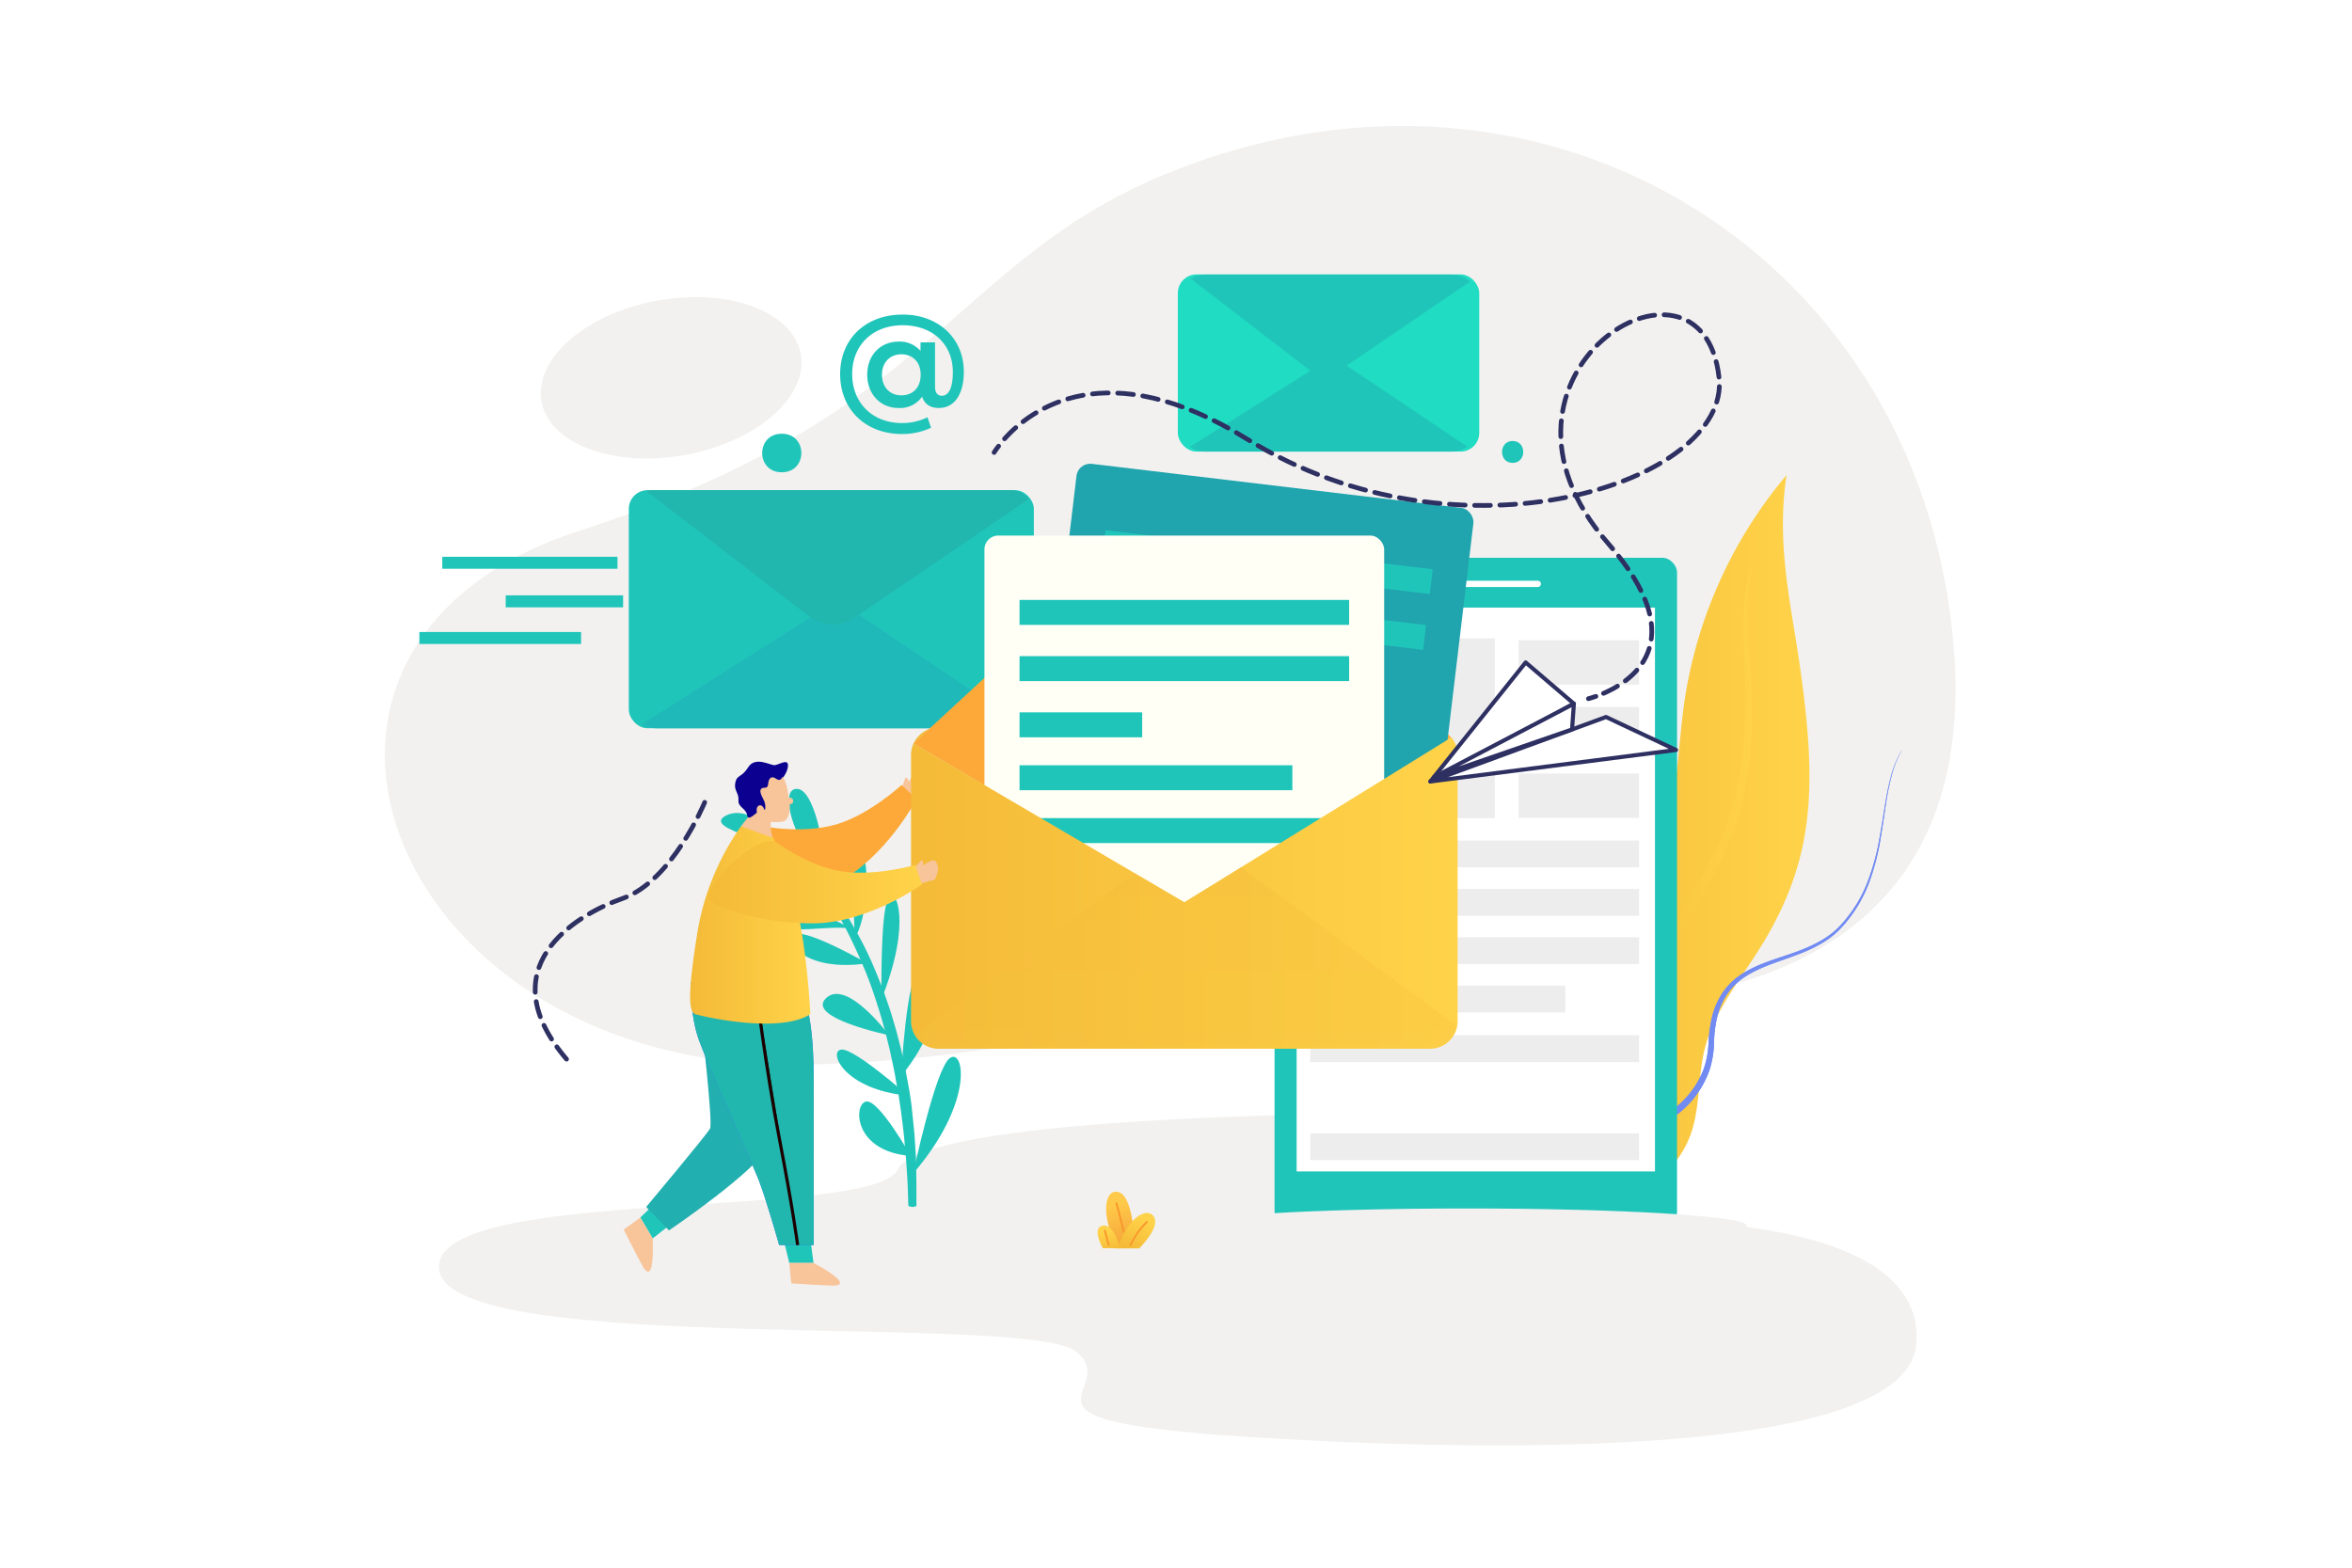 <svg xmlns="http://www.w3.org/2000/svg" xmlns:xlink="http://www.w3.org/1999/xlink" viewBox="0 0 750 500"><defs><style>.cls-1{isolation:isolate;}.cls-2,.cls-27,.cls-28{fill:#fff;}.cls-3,.cls-4{fill:#f2f1ef;}.cls-10,.cls-26,.cls-4,.cls-9{mix-blend-mode:multiply;}.cls-5{fill:url(#Degradado_sin_nombre_4);}.cls-6{fill:#20c5ba;}.cls-7{fill:#1e44c1;}.cls-8{fill:url(#linear-gradient);}.cls-9{fill:url(#linear-gradient-2);}.cls-10{fill:#728bf2;}.cls-11{fill:#ededed;}.cls-12{fill:#20b9b9;}.cls-13{fill:#21b7af;}.cls-14{fill:#f8c49a;}.cls-15{fill:#fda939;}.cls-16{fill:#20a4ad;}.cls-17{fill:#fffff5;}.cls-18{fill:url(#linear-gradient-3);}.cls-19{fill:#22afaf;}.cls-20{fill:#3e6afa;}.cls-21{fill:#004725;stroke:#1c0000;}.cls-21,.cls-33{stroke-miterlimit:10;}.cls-22{fill:#0b008f;}.cls-23{fill:url(#linear-gradient-4);}.cls-24{fill:url(#linear-gradient-5);}.cls-25{fill:#20dcc3;}.cls-26{opacity:0.3;fill:url(#linear-gradient-6);}.cls-27,.cls-28,.cls-29,.cls-30,.cls-31{stroke:#2e3062;stroke-linejoin:round;}.cls-27{stroke-linecap:square;}.cls-27,.cls-28{stroke-width:1.3px;}.cls-28,.cls-29,.cls-30,.cls-31,.cls-33{stroke-linecap:round;}.cls-29,.cls-30,.cls-31,.cls-33{fill:none;}.cls-29,.cls-30,.cls-31{stroke-width:1.5px;}.cls-30{stroke-dasharray:5.03 3.02;}.cls-31{stroke-dasharray:5 3;}.cls-32{fill:url(#linear-gradient-7);}.cls-33{stroke:#f9962b;stroke-width:0.57px;}.cls-34{fill:url(#linear-gradient-8);}.cls-35{fill:url(#linear-gradient-9);}</style><linearGradient id="Degradado_sin_nombre_4" x1="368.43" y1="229.57" x2="542.77" y2="229.57" gradientUnits="userSpaceOnUse"><stop offset="0.03" stop-color="#eebe2d"/><stop offset="1" stop-color="#e48a20"/></linearGradient><linearGradient id="linear-gradient" x1="481.43" y1="268.08" x2="576.99" y2="268.08" gradientUnits="userSpaceOnUse"><stop offset="0" stop-color="#f4ba38"/><stop offset="1" stop-color="#ffd349"/></linearGradient><linearGradient id="linear-gradient-2" x1="501.41" y1="279.81" x2="559.96" y2="279.81" xlink:href="#linear-gradient"/><linearGradient id="linear-gradient-3" x1="290.48" y1="283.5" x2="464.83" y2="283.5" xlink:href="#linear-gradient"/><linearGradient id="linear-gradient-4" x1="220.09" y1="295" x2="258.42" y2="295" xlink:href="#linear-gradient"/><linearGradient id="linear-gradient-5" x1="226.14" y1="281.37" x2="294" y2="281.37" xlink:href="#linear-gradient"/><linearGradient id="linear-gradient-6" x1="378.17" y1="269.5" x2="378.17" y2="446.21" xlink:href="#linear-gradient"/><linearGradient id="linear-gradient-7" x1="463.88" y1="397.94" x2="467.7" y2="384.34" gradientTransform="matrix(-1, 0, 0, 1, 823.5, 0)" gradientUnits="userSpaceOnUse"><stop offset="0" stop-color="#f4a238"/><stop offset="1" stop-color="#ffc949"/></linearGradient><linearGradient id="linear-gradient-8" x1="463.21" y1="398.4" x2="458.49" y2="388.62" gradientTransform="matrix(-1, 0, 0, 1, 823.5, 0)" xlink:href="#linear-gradient"/><linearGradient id="linear-gradient-9" x1="469.09" y1="399.04" x2="470.78" y2="392.75" gradientTransform="matrix(-1, 0, 0, 1, 823.5, 0)" xlink:href="#linear-gradient"/></defs><title>B</title><g class="cls-1"><g id="BACKGROUND"><rect id="_Rectangle_" data-name="&lt;Rectangle&gt;" class="cls-2" width="750" height="500"/></g><g id="OBJECTS"><g id="_Group_" data-name="&lt;Group&gt;"><path id="_Path_" data-name="&lt;Path&gt;" class="cls-3" d="M428.51,355.27s-134.22.93-142.15,17.66-151,4.81-146.26,32.38,187.77,13.19,203.07,25.78S314.61,452.84,396,458.16,608.76,465,611.12,428.32s-65.61-39.11-89.72-39.11C469.85,389.21,500,359.67,428.51,355.27Z"/><ellipse id="_Path_2" data-name="&lt;Path&gt;" class="cls-4" cx="298.24" cy="382.92" rx="34.66" ry="4.39"/><path id="_Path_3" data-name="&lt;Path&gt;" class="cls-3" d="M490.53,319.31s141.08,16.47,132.67-110S493.89,6.43,373.27,54.86c-69.55,27.92-74.2,77.59-188.33,114.37s-60.2,173.59,72.48,170.32S461.49,278.46,490.53,319.31Z"/><path id="_Path_4" data-name="&lt;Path&gt;" class="cls-5" d="M539,228.74l1.8,1.65A8.84,8.84,0,0,0,539,228.74Z"/><g id="_Group_2" data-name="&lt;Group&gt;"><path id="_Path_5" data-name="&lt;Path&gt;" class="cls-6" d="M246.26,265s.41.32,1.13,1,1.75,1.62,3,2.89,2.75,2.89,4.37,4.79,3.34,4.14,5.18,6.61,3.66,5.25,5.48,8.26,3.61,6.25,5.32,9.68,3.31,7,4.88,10.75,2.92,7.56,4.13,11.46c.63,1.94,1.25,3.89,1.77,5.85l.82,2.93.72,2.94.71,2.92.62,2.91c.42,1.93.84,3.83,1.15,5.72s.72,3.73,1,5.56.52,3.61.8,5.35c.41,3.49.89,6.78,1.11,9.85l.41,4.39.27,4c.17,2.49.32,4.67.35,6.46l.14,4.17a10.64,10.64,0,0,0,.06,1.1,1.68,1.68,0,0,0,.72.28l.55.1.55-.09a1.61,1.61,0,0,0,.72-.28,10.78,10.78,0,0,0,0-1.11c0-1,0-2.4,0-4.21s0-4-.07-6.55l-.1-4-.28-4.46c-.16-3.11-.58-6.47-.92-10s-1-7.28-1.75-11.11c-.32-1.93-.75-3.86-1.18-5.83l-.67-3-.77-3-.79-3-.89-3c-.57-2-1.23-4-1.91-5.94-1.34-3.95-2.9-7.81-4.51-11.58s-3.45-7.38-5.35-10.79-3.89-6.62-5.88-9.59-4.05-5.65-6-8.08a88.82,88.82,0,0,0-10.43-10.82A42.39,42.39,0,0,0,246.26,265Z"/><path id="_Path_6" data-name="&lt;Path&gt;" class="cls-6" d="M261.5,282.17s1.29-3.16-4.15-11-8.4-20.38-2.79-19.52S264.63,275.25,261.5,282.17Z"/><path id="_Path_7" data-name="&lt;Path&gt;" class="cls-6" d="M272.43,299.26a87.91,87.91,0,0,0-1.35-17.19c-1.8-10.44-3.38-15.45,1.9-12.83S276.7,293.5,272.43,299.26Z"/><path id="_Path_8" data-name="&lt;Path&gt;" class="cls-6" d="M254.44,273S241,255.62,231.74,260,251.07,269.1,254.44,273Z"/><path id="_Path_9" data-name="&lt;Path&gt;" class="cls-7" d="M265.56,285.92S243.09,267.28,236.71,275,263.53,282.48,265.56,285.92Z"/><path id="_Path_10" data-name="&lt;Path&gt;" class="cls-6" d="M273.53,297.36s-23.17-13.85-26.26-5.59C243.84,301,270.1,292.86,273.53,297.36Z"/><path id="_Path_11" data-name="&lt;Path&gt;" class="cls-6" d="M281.08,318.7s-.44-27.65,2.14-32S290.82,294.36,281.08,318.7Z"/><path id="_Path_12" data-name="&lt;Path&gt;" class="cls-6" d="M276.58,307.24s-19-10.87-23-9.29S256,310.23,276.58,307.24Z"/><path id="_Path_13" data-name="&lt;Path&gt;" class="cls-6" d="M289.52,349.45s-17.2-15.29-21.31-14.69S269,347.46,289.52,349.45Z"/><path id="_Path_14" data-name="&lt;Path&gt;" class="cls-6" d="M290.41,368.67s-10.3-18.34-14.31-17.34S272.2,367.3,290.41,368.67Z"/><path id="_Path_15" data-name="&lt;Path&gt;" class="cls-6" d="M291.2,374.25s7-33.22,11.63-36.74S310.83,351.45,291.2,374.25Z"/><path id="_Path_16" data-name="&lt;Path&gt;" class="cls-6" d="M287.38,343.23s1.47-31.62,6.08-35.18S305.41,320.71,287.38,343.23Z"/><path id="_Path_17" data-name="&lt;Path&gt;" class="cls-6" d="M283.48,330.16s-13.71-18.54-20.27-11.61C257.35,324.74,283.48,330.16,283.48,330.16Z"/></g><g id="_Group_3" data-name="&lt;Group&gt;"><g id="_Group_4" data-name="&lt;Group&gt;"><path id="_Path_18" data-name="&lt;Path&gt;" class="cls-8" d="M573.82,211.58c-2.73-19-7.48-38.09-4.12-60.07A145,145,0,0,0,537,224.68c-2.35,16.9-1.89,34.91-10.29,49.76-5.94,10.5-15.68,18.22-23.52,27.39a93,93,0,0,0-21.43,68.11,14.54,14.54,0,0,0,13.85,13.13h0c17.39,5.8,38.5-5,43.93-22.54,2.6-8.39,1.93-17.48,4.05-26,3.25-13,12.62-23.49,19.4-35.08C579,272.21,579.23,249.15,573.82,211.58Z"/></g><path id="_Path_19" data-name="&lt;Path&gt;" class="cls-9" d="M560,175.06l-.6,2.43c-.34,1.59-.9,3.91-1.35,6.91a78.38,78.38,0,0,0-.86,10.86,141,141,0,0,0,.69,14.14c.46,5.19.87,10.86.86,16.88a148.84,148.84,0,0,1-1.21,18.89,92.68,92.68,0,0,1-4.76,19.78,117.65,117.65,0,0,1-9.07,18.92C536.53,296,528.09,307,521.55,318.17a133.05,133.05,0,0,0-8.38,16.55,119.9,119.9,0,0,0-5.26,15.72c-.59,2.5-1.19,4.89-1.58,7.21s-.77,4.5-1.05,6.58-.43,4-.63,5.83-.24,3.47-.32,5c-.19,3-.15,5.38-.17,7l0,2.48-2.7.06V382c0-1.64-.07-4.05.09-7.12.07-1.53.09-3.23.27-5.08s.26-3.85.57-6,.54-4.39,1-6.75,1-4.84,1.54-7.42a113.76,113.76,0,0,1,5.35-16.19,136.23,136.23,0,0,1,8.56-16.95c3.34-5.66,7.08-11.32,11-17s7.78-11.35,11.32-17.26a114.74,114.74,0,0,0,9-18.37,91.54,91.54,0,0,0,4.78-19.16,146.29,146.29,0,0,0,1.59-18.55c.13-5.93-.17-11.54-.38-16.75a142.41,142.41,0,0,1-.13-14.29,71.52,71.52,0,0,1,1.46-10.93c.63-3,1.32-5.29,1.79-6.85Z"/></g><g id="_Group_5" data-name="&lt;Group&gt;"><path id="_Path_20" data-name="&lt;Path&gt;" class="cls-10" d="M606.59,239.1l-.27.47c-.17.32-.46.76-.75,1.4a32,32,0,0,0-2.14,5.6,77.14,77.14,0,0,0-1.93,9.13c-.58,3.56-1.1,7.6-1.87,12A75,75,0,0,1,596,281.56a43.85,43.85,0,0,1-8.29,13.71,27,27,0,0,1-6.57,5.45,49,49,0,0,1-7.9,3.72c-5.45,2.11-11.24,3.65-16.19,6.71a20.68,20.68,0,0,0-6.24,5.81,22.57,22.57,0,0,0-3.32,7.79,41.72,41.72,0,0,0-.95,8.44,29.82,29.82,0,0,1-1.57,8.54A30.66,30.66,0,0,1,535.39,355a131.88,131.88,0,0,1-11.75,8.41,47.5,47.5,0,0,0-9.11,7.48,17.76,17.76,0,0,0-4.11,7.61,18.86,18.86,0,0,0-.47,5.58c0,.65.09,1.16.13,1.5l.06.51-2.68.35-.06-.57c0-.37-.09-.93-.12-1.66a21.46,21.46,0,0,1,.63-6.35,20.31,20.31,0,0,1,4.79-8.61,49.69,49.69,0,0,1,9.67-7.74,130.44,130.44,0,0,0,11.68-8.1,28.71,28.71,0,0,0,9.15-12.27,28,28,0,0,0,1.59-8,43.17,43.17,0,0,1,1.13-8.72,24.06,24.06,0,0,1,3.68-8.24,22,22,0,0,1,6.74-6.08c5.24-3.11,11.08-4.54,16.51-6.54s10.64-4.57,14.29-8.72a43.24,43.24,0,0,0,8.33-13.43,74.57,74.57,0,0,0,3.8-13.76c.82-4.36,1.38-8.39,2-11.95a77.28,77.28,0,0,1,2-9.12,32,32,0,0,1,2.21-5.59c.3-.63.59-1.07.76-1.39Z"/><path id="_Path_21" data-name="&lt;Path&gt;" class="cls-10" d="M606.59,239.1l-.27.47c-.17.32-.46.76-.75,1.4a32,32,0,0,0-2.14,5.6,77.14,77.14,0,0,0-1.93,9.13c-.58,3.56-1.1,7.6-1.87,12A75,75,0,0,1,596,281.56a43.85,43.85,0,0,1-8.29,13.71,27,27,0,0,1-6.57,5.45,49,49,0,0,1-7.9,3.72c-5.45,2.11-11.24,3.65-16.19,6.71a20.68,20.68,0,0,0-6.24,5.81,22.57,22.57,0,0,0-3.32,7.79,41.72,41.72,0,0,0-.95,8.44,29.82,29.82,0,0,1-1.57,8.54A30.66,30.66,0,0,1,535.39,355a131.88,131.88,0,0,1-11.75,8.41,47.5,47.5,0,0,0-9.11,7.48,17.76,17.76,0,0,0-4.11,7.61,18.86,18.86,0,0,0-.47,5.58c0,.65.09,1.16.13,1.5l.06.51-2.68.35-.06-.57c0-.37-.09-.93-.12-1.66a21.46,21.46,0,0,1,.63-6.35,20.31,20.31,0,0,1,4.79-8.61,49.69,49.69,0,0,1,9.67-7.74,130.44,130.44,0,0,0,11.68-8.1,28.71,28.71,0,0,0,9.15-12.27,28,28,0,0,0,1.59-8,43.17,43.17,0,0,1,1.13-8.72,24.06,24.06,0,0,1,3.68-8.24,22,22,0,0,1,6.74-6.08c5.24-3.11,11.08-4.54,16.51-6.54s10.64-4.57,14.29-8.72a43.24,43.24,0,0,0,8.33-13.43,74.57,74.57,0,0,0,3.8-13.76c.82-4.36,1.38-8.39,2-11.95a77.28,77.28,0,0,1,2-9.12,32,32,0,0,1,2.21-5.59c.3-.63.59-1.07.76-1.39Z"/></g><g id="_Group_6" data-name="&lt;Group&gt;"><rect id="_Rectangle_2" data-name="&lt;Rectangle&gt;" class="cls-6" x="406.43" y="177.9" width="128.34" height="213.21" rx="4.66" ry="4.66"/><rect id="_Rectangle_3" data-name="&lt;Rectangle&gt;" class="cls-2" x="413.47" y="193.79" width="114.26" height="179.83"/><path id="_Path_22" data-name="&lt;Path&gt;" class="cls-2" d="M490.37,187.22H450.84a1,1,0,0,1-1-1h0a1,1,0,0,1,1-1h39.53a1,1,0,0,1,1,1h0A1,1,0,0,1,490.37,187.22Z"/><rect id="_Rectangle_4" data-name="&lt;Rectangle&gt;" class="cls-11" x="417.82" y="203.61" width="58.84" height="57.32"/><rect id="_Rectangle_5" data-name="&lt;Rectangle&gt;" class="cls-11" x="417.82" y="268.08" width="104.85" height="8.55"/><rect id="_Rectangle_6" data-name="&lt;Rectangle&gt;" class="cls-11" x="417.82" y="283.51" width="104.85" height="8.55"/><rect id="_Rectangle_7" data-name="&lt;Rectangle&gt;" class="cls-11" x="417.82" y="298.93" width="104.85" height="8.55"/><rect id="_Rectangle_8" data-name="&lt;Rectangle&gt;" class="cls-11" x="417.82" y="330.2" width="104.85" height="8.55"/><rect id="_Rectangle_9" data-name="&lt;Rectangle&gt;" class="cls-11" x="417.82" y="361.47" width="104.85" height="8.55"/><rect id="_Rectangle_10" data-name="&lt;Rectangle&gt;" class="cls-11" x="417.82" y="314.36" width="81.33" height="8.55"/><rect id="_Rectangle_11" data-name="&lt;Rectangle&gt;" class="cls-11" x="484.25" y="204.21" width="38.42" height="14.15"/><rect id="_Rectangle_12" data-name="&lt;Rectangle&gt;" class="cls-11" x="484.25" y="225.45" width="38.42" height="14.15"/><rect id="_Rectangle_13" data-name="&lt;Rectangle&gt;" class="cls-11" x="484.25" y="246.7" width="38.42" height="14.15"/></g><g id="_Group_7" data-name="&lt;Group&gt;"><path id="_Compound_Path_" data-name="&lt;Compound Path&gt;" class="cls-6" d="M307.34,118.58c0,7.21-3,11.55-8,11.55-2.67,0-4.59-1.25-5.29-3.63a8.56,8.56,0,0,1-7.51,3.63c-5.75,0-10-4.38-10-10.63s4.25-10.55,10-10.55a8.68,8.68,0,0,1,7,3V109.2h4.63v14.18c0,2.13,1,2.84,2.17,2.84,2.25,0,3.5-2.63,3.5-7.55,0-8.92-6.51-14.93-16-14.93-9.68,0-16.1,6.46-16.1,15.55s6.34,15.64,15.93,15.64a18.42,18.42,0,0,0,8.09-1.84l1.13,3.34a21.73,21.73,0,0,1-9.22,2c-11.84,0-19.77-8-19.77-19.1s8-19,19.93-19C299.29,100.32,307.34,107.95,307.34,118.58Zm-13.76.92c0-4.13-2.67-6.5-6.17-6.5s-6.17,2.5-6.17,6.5,2.54,6.59,6.17,6.59S293.58,123.67,293.58,119.5Z"/></g><g id="_Group_8" data-name="&lt;Group&gt;"><g id="_Group_9" data-name="&lt;Group&gt;"><path id="_Path_23" data-name="&lt;Path&gt;" class="cls-6" d="M482.35,147.64c4.5,0,4.51-7,0-7s-4.51,7,0,7Z"/></g></g><g id="_Group_10" data-name="&lt;Group&gt;"><g id="_Group_11" data-name="&lt;Group&gt;"><rect id="_Rectangle_14" data-name="&lt;Rectangle&gt;" class="cls-6" x="200.51" y="156.34" width="129.16" height="75.93" rx="5.97" ry="5.97"/><path id="_Path_24" data-name="&lt;Path&gt;" class="cls-12" d="M320.87,232.27a8.75,8.75,0,0,0,4.78-1.42l-58.59-39.38-62.4,39.47a8.74,8.74,0,0,0,4.64,1.33Z"/><path id="_Path_25" data-name="&lt;Path&gt;" class="cls-13" d="M328.08,159.18a7.4,7.4,0,0,0-5.83-2.84H207.93a7.41,7.41,0,0,0-1.87.25l51.9,40a12.43,12.43,0,0,0,14.57.43Z"/></g><g id="_Group_12" data-name="&lt;Group&gt;"><g id="_Group_13" data-name="&lt;Group&gt;"><rect class="cls-6" x="141.03" y="177.58" width="55.87" height="3.82"/></g><g id="_Group_14" data-name="&lt;Group&gt;"><rect class="cls-6" x="161.26" y="189.88" width="37.43" height="3.82"/></g><g id="_Group_15" data-name="&lt;Group&gt;"><rect class="cls-6" x="133.73" y="201.57" width="51.56" height="3.82"/></g></g></g><ellipse id="_Path_26" data-name="&lt;Path&gt;" class="cls-4" cx="239.77" cy="407.98" rx="60.89" ry="4.63"/><ellipse id="_Path_27" data-name="&lt;Path&gt;" class="cls-4" cx="467.77" cy="390.86" rx="89.22" ry="5.43"/><g id="_Group_16" data-name="&lt;Group&gt;"><path id="_Path_28" data-name="&lt;Path&gt;" class="cls-14" d="M287.59,251.71s.49-2,1-3.34c.39-1.08,1.16.63,1.18.86l0,.23s1.79-3.73,3-3.1,2.07,1.45,2.38,4c.25,2.07-.2,1.32-1.58,2.79a20,20,0,0,1-3.08,2.62Z"/><path id="_Path_29" data-name="&lt;Path&gt;" class="cls-15" d="M245,263.77s11.84,2.21,22.19-1,20.33-12.43,20.33-12.43l4.72,4.6s-9.66,18.43-25.09,26.48c-11.45,6-27.89,9.84-32.78,8.43S237.76,262.77,245,263.77Z"/></g><g id="_Group_17" data-name="&lt;Group&gt;"><g id="_Group_18" data-name="&lt;Group&gt;"><path id="_Path_30" data-name="&lt;Path&gt;" class="cls-6" d="M249.29,150.63c8.32,0,8.33-12.3,0-12.3s-8.33,12.3,0,12.3Z"/></g></g><g id="_Group_19" data-name="&lt;Group&gt;"><path id="_Path_31" data-name="&lt;Path&gt;" class="cls-15" d="M461,233.54l-77.31-70.7a8.77,8.77,0,0,0-12,.14l-75.46,69.55-5,4.59,86.36,50.66,85.16-52.59Z"/><g id="_Group_20" data-name="&lt;Group&gt;"><rect id="_Rectangle_15" data-name="&lt;Rectangle&gt;" class="cls-16" x="334.82" y="154.43" width="127.46" height="144.3" rx="4.4" ry="4.4" transform="translate(29.61 -45.57) rotate(6.8)"/><g id="_Group_21" data-name="&lt;Group&gt;"><rect id="_Path_32" data-name="&lt;Path&gt;" class="cls-6" x="400.21" y="126.72" width="7.96" height="105.1" transform="translate(178.36 559.41) rotate(-83.2)"/><rect id="_Path_33" data-name="&lt;Path&gt;" class="cls-6" x="398.09" y="144.52" width="7.96" height="105.1" transform="translate(158.81 573) rotate(-83.2)"/><rect id="_Path_34" data-name="&lt;Path&gt;" class="cls-7" x="363.21" y="191.42" width="7.96" height="39.11" transform="translate(114.25 550.62) rotate(-83.2)"/><rect id="_Path_35" data-name="&lt;Path&gt;" class="cls-7" x="384.99" y="187.06" width="7.96" height="87" transform="translate(114.01 589.51) rotate(-83.2)"/><rect id="_Path_36" data-name="&lt;Path&gt;" class="cls-7" x="391.98" y="195.83" width="7.96" height="105.1" transform="translate(102.48 612.16) rotate(-83.2)"/></g></g><g id="_Group_22" data-name="&lt;Group&gt;"><rect id="_Rectangle_16" data-name="&lt;Rectangle&gt;" class="cls-17" x="313.92" y="170.81" width="127.46" height="144.3" rx="4.4" ry="4.4"/><g id="_Group_23" data-name="&lt;Group&gt;"><rect id="_Path_37" data-name="&lt;Path&gt;" class="cls-6" x="325.11" y="191.34" width="105.1" height="7.96"/><rect id="_Path_38" data-name="&lt;Path&gt;" class="cls-6" x="325.11" y="209.27" width="105.1" height="7.96"/><rect id="_Path_39" data-name="&lt;Path&gt;" class="cls-6" x="325.11" y="227.2" width="39.11" height="7.96"/><rect id="_Path_40" data-name="&lt;Path&gt;" class="cls-6" x="325.11" y="244.07" width="87" height="7.96"/><rect id="_Path_41" data-name="&lt;Path&gt;" class="cls-6" x="325.11" y="260.93" width="105.1" height="7.96"/></g></g><path id="_Path_42" data-name="&lt;Path&gt;" class="cls-18" d="M462.82,235.19l-85.16,52.59-86.36-50.66,5-4.59a8.79,8.79,0,0,0-5.79,8.26v84.89a8.8,8.8,0,0,0,8.8,8.8H456a8.8,8.8,0,0,0,8.8-8.8V240.79A8.76,8.76,0,0,0,462.82,235.19Z"/></g><g id="_Group_24" data-name="&lt;Group&gt;"><g id="_Group_25" data-name="&lt;Group&gt;"><polygon id="_Path_43" data-name="&lt;Path&gt;" class="cls-6" points="249.29 392.97 251.68 402.8 259.41 402.8 257.92 391.33 249.29 392.97"/><path id="_Path_44" data-name="&lt;Path&gt;" class="cls-14" d="M251.68,402.8l.64,6.51s11.33.72,13,.73c8.16.07-5.93-7.25-5.93-7.25Z"/></g><g id="_Group_26" data-name="&lt;Group&gt;"><polygon id="_Path_45" data-name="&lt;Path&gt;" class="cls-6" points="211.45 381.28 204.18 388.32 208.11 394.98 217.24 387.87 211.45 381.28"/><path id="_Path_46" data-name="&lt;Path&gt;" class="cls-14" d="M204.18,388.32l-5.29,3.86s5.13,10.13,6,11.6c4.08,7.07,3.23-8.79,3.23-8.79Z"/></g><path id="_Path_47" data-name="&lt;Path&gt;" class="cls-19" d="M226.42,322.94s-3-1.4-3,0,4,35.09,3,37-20.36,25-20.36,25l7.25,7.49s28.43-19.19,32.23-27.61S226.42,322.94,226.42,322.94Z"/><path id="_Path_48" data-name="&lt;Path&gt;" class="cls-20" d="M220.34,313.35s-.47,10.06,2.57,18.48,16.61,38.37,19,44.45,6.55,20.82,6.55,20.82h11V343.53c0-11.93-1.17-24.57-5.62-31.35S220.34,313.35,220.34,313.35Z"/><path id="_Path_49" data-name="&lt;Path&gt;" class="cls-13" d="M220.34,313.35s-.47,10.06,2.57,18.48,16.61,38.37,19,44.45,6.55,20.82,6.55,20.82h11V343.53c0-11.93-1.17-24.57-5.62-31.35S220.34,313.35,220.34,313.35Z"/><path id="_Path_50" data-name="&lt;Path&gt;" class="cls-21" d="M240.87,313.88s3.38,27.2,7.69,49.49,5.79,33.74,5.79,33.74"/><g id="_Group_27" data-name="&lt;Group&gt;"><path id="_Path_51" data-name="&lt;Path&gt;" class="cls-14" d="M246.65,259.15s-2,3.41,0,8.87c0,0-9.28-3.15-10.37-4.49,0,0,3.16-4.16,4.68-5.64Z"/><path id="_Path_52" data-name="&lt;Path&gt;" class="cls-22" d="M249.22,248.63s2.08-2.37,2.05-4.58-3.14,0-4.34,0c-1.38,0-6.1-2.87-8.32.63s-3.6,2.32-4.13,4.91,1.17,3.23,1,5.61,2.38,2.47,2.79,4.87c.27,1.57,1.69.23,3.15-.94.95-.76,3.14-.7,3.33-1.21C245.19,256.64,249.22,248.63,249.22,248.63Z"/><path id="_Path_53" data-name="&lt;Path&gt;" class="cls-14" d="M249.56,247.75s1.33,1.15,1.91,6.61c0,0,1.61-.1,1.45,1.34-.09.82-1.07.75-1.07.75s.33,5-2.2,5.55-5.61.07-7.15-1.12-1.6-3.62-.4-4,1.75,1.63,1.75,1.63.73-1.49-.56-3.85-1.05-3.44.61-3.43.51-2.31,1.91-3.16S248.25,250.21,249.56,247.75Z"/></g><path id="_Path_54" data-name="&lt;Path&gt;" class="cls-23" d="M236.28,263.53a82,82,0,0,0-13.82,33.38c-3.12,19.39-3,25.81-.75,26.54s26.8,6.42,36.7,0c0,0-1.24-25.89-5.94-39.45s-5.83-16.69-5.83-16.69Z"/></g><g id="_Group_28" data-name="&lt;Group&gt;"><path id="_Path_55" data-name="&lt;Path&gt;" class="cls-14" d="M291.3,277.15s1.34-1.6,2.36-2.56c.84-.79.75,1.09.67,1.3l-.08.22s3.27-2.53,4.05-1.43,1.2,2.23.33,4.65c-.7,2-.77,1.09-2.66,1.79a20,20,0,0,1-3.93,1Z"/><path id="_Path_56" data-name="&lt;Path&gt;" class="cls-24" d="M247.82,268.8s9.59,7.29,20.28,9.07,23.75-2,23.75-2l2.15,6.23s-16.9,12.13-34.3,12.39c-12.92.19-29.34-3.73-33.08-7.19S241.81,264.66,247.82,268.8Z"/></g><g id="_Group_29" data-name="&lt;Group&gt;"><rect id="_Rectangle_17" data-name="&lt;Rectangle&gt;" class="cls-25" x="375.58" y="87.52" width="96.12" height="56.51" rx="5.97" ry="5.97"/><path id="_Path_57" data-name="&lt;Path&gt;" class="cls-6" d="M379.45,142.52a8.76,8.76,0,0,0,4.93,1.51h78.53a8.75,8.75,0,0,0,5-1.56l-42.85-28.8Z"/><path id="_Path_58" data-name="&lt;Path&gt;" class="cls-6" d="M468.77,89.81a8.93,8.93,0,0,0-1.25-.94l0,0a8.79,8.79,0,0,0-1.38-.7l-.08,0a8.68,8.68,0,0,0-1.48-.43h-.09a8.77,8.77,0,0,0-1.6-.15H384.35a8.7,8.7,0,0,0-1.14.08l-.26,0a8.72,8.72,0,0,0-1,.22l-.08,0a8.86,8.86,0,0,0-2.17,1h0l37.13,28.58a9.37,9.37,0,0,0,10.84.32l1.71-1.17,39.38-26.79Z"/></g><path id="_Path_59" data-name="&lt;Path&gt;" class="cls-26" d="M441.21,310.06l-9.33-6.86-36.17-26.58-18.06,11.15-15.8-9.27-19.14,14.07-27.34,20.09-23.7,17.42a8.79,8.79,0,0,0,7.61,4.39H456a8.8,8.8,0,0,0,8.64-7.18Z"/><g id="_Group_30" data-name="&lt;Group&gt;"><g id="_Group_31" data-name="&lt;Group&gt;"><polygon id="_Path_60" data-name="&lt;Path&gt;" class="cls-27" points="501.88 224.44 486.5 211.28 456.11 249.25 501.88 224.44"/><polygon id="_Path_61" data-name="&lt;Path&gt;" class="cls-27" points="512.12 228.68 534.46 239.2 456.11 249.25 512.12 228.68"/></g><polygon id="_Path_62" data-name="&lt;Path&gt;" class="cls-28" points="457.2 247.88 501.88 224.44 501.29 232.65 457.2 247.88"/></g><g id="_Group_32" data-name="&lt;Group&gt;"><g id="_Group_33" data-name="&lt;Group&gt;"><path id="_Path_63" data-name="&lt;Path&gt;" class="cls-29" d="M317,144.3a23.19,23.19,0,0,1,1.43-2"/><path id="_Path_64" data-name="&lt;Path&gt;" class="cls-30" d="M320.32,139.94c8.29-9.24,32.43-27.76,77.43.15,68,42.15,154.1,13.62,150.42-19.63-5.35-48.34-82.35-.91-35.36,52.87,27.89,31.92,6.76,44.54-2.51,48.24"/><path id="_Path_65" data-name="&lt;Path&gt;" class="cls-29" d="M508.89,222.1c-1.46.51-2.38.74-2.38.74"/></g></g><path id="_Path_66" data-name="&lt;Path&gt;" class="cls-31" d="M224.71,255.9S214.37,281,198.6,286.53,155.84,308.94,180.82,338"/><ellipse id="_Path_67" data-name="&lt;Path&gt;" class="cls-3" cx="214.02" cy="120.48" rx="42.01" ry="25.01" transform="translate(-18.22 40.59) rotate(-10.39)"/><g id="_Group_34" data-name="&lt;Group&gt;"><path id="_Path_68" data-name="&lt;Path&gt;" class="cls-32" d="M361.63,394.88s-.39-13.7-5.11-14.71-5.39,8.54,0,18Z"/><path id="_Path_69" data-name="&lt;Path&gt;" class="cls-33" d="M356,383.77s1,3.33,3.23,12.68"/><path id="_Path_70" data-name="&lt;Path&gt;" class="cls-34" d="M363.27,398.15s7.19-7,4.5-10.34-9.44,2.47-11.24,10.34Z"/><path id="_Path_71" data-name="&lt;Path&gt;" class="cls-33" d="M365.74,389.73a25.52,25.52,0,0,0-5.28,7.42"/><path id="_Path_72" data-name="&lt;Path&gt;" class="cls-35" d="M357.18,398.15s-1.84-7.92-5.54-7.25,0,7.19,0,7.19Z"/><line id="_Path_73" data-name="&lt;Path&gt;" class="cls-33" x1="352.31" y1="392.48" x2="353.55" y2="397.09"/></g></g></g><g id="DESIGNED_BY_FREEPIK" data-name="DESIGNED BY FREEPIK"><g id="_Group_35" data-name="&lt;Group&gt;"><g id="_Group_36" data-name="&lt;Group&gt;"><g id="_Group_37" data-name="&lt;Group&gt;"><g id="_Group_38" data-name="&lt;Group&gt;"><path id="_Path_74" data-name="&lt;Path&gt;" class="cls-2" d="M385.1,465.47a7.49,7.49,0,0,0-1.11,1.45l-.46-.24a.6.6,0,1,0-.52.73.57.57,0,0,0,.18-.05l.45.23a7.27,7.27,0,0,0-.54,1.74l.75.13a6.6,6.6,0,0,1,1.79-3.47Z"/><path id="_Path_75" data-name="&lt;Path&gt;" class="cls-2" d="M390.59,463.17l-.51,0-.07-.63a.72.72,0,1,0-.75.09l.07.62a7.61,7.61,0,0,0-2.06.65l.33.68a7,7,0,0,1,4.47-.52l.16-.74A7.72,7.72,0,0,0,390.59,463.17Z"/><path id="_Path_76" data-name="&lt;Path&gt;" class="cls-2" d="M397.19,465.72a.6.6,0,1,0-.68-.59l-.42.36a7.71,7.71,0,0,0-1.41-1.14l-.4.64a6.75,6.75,0,0,1,2.56,2.92l.69-.31a7.43,7.43,0,0,0-.94-1.54l.4-.35A.59.59,0,0,0,397.19,465.72Z"/><path id="_Path_77" data-name="&lt;Path&gt;" class="cls-2" d="M390,473.38c-.39,0-.78,0-1.16,0a16,16,0,0,1-2.48-.18,8.51,8.51,0,0,1-1.27-.29,6.19,6.19,0,0,0,11.34-1.38,9.7,9.7,0,0,1-2.46,1.12A17,17,0,0,1,390,473.38Z"/><path id="_Compound_Path_2" data-name="&lt;Compound Path&gt;" class="cls-2" d="M390.59,464.69a6,6,0,0,0-6.08,5.94,5.86,5.86,0,0,0,.14,1.26c.67.48,2.71.89,5.35.73,2.88-.17,5.3-1,6.67-2.16a5.76,5.76,0,0,0,0-.58A6,6,0,0,0,390.59,464.69Zm-2.16,6.51a1.85,1.85,0,1,1,1.85-1.85A1.85,1.85,0,0,1,388.43,471.2Zm4.74-.91a1.36,1.36,0,1,1,1.36-1.36A1.36,1.36,0,0,1,393.17,470.29Z"/></g><path id="_Compound_Path_3" data-name="&lt;Compound Path&gt;" class="cls-2" d="M406.6,466.55a2.82,2.82,0,0,0-1.38-.24c-.55.07-.84.34-.84,1v.87h2.23v1.72h-2.23v5.45h-1.93V469.9H401.1v-1.72h1.34v-.89a2.46,2.46,0,0,1,2.57-2.78,3.94,3.94,0,0,1,1.59.31Z"/><path id="_Compound_Path_4" data-name="&lt;Compound Path&gt;" class="cls-2" d="M411.3,469.88a3.27,3.27,0,0,0-.53,0,1.43,1.43,0,0,0-1.51,1.61v3.91h-1.93v-7.17h1.87V469a2.26,2.26,0,0,1,2-1,1.8,1.8,0,0,1,1.09.34Z"/><path id="_Compound_Path_5" data-name="&lt;Compound Path&gt;" class="cls-2" d="M419,471.76a5.73,5.73,0,0,1,0,.65h-5.08a1.73,1.73,0,0,0,1.84,1.49,2.9,2.9,0,0,0,1.81-.69l1.13,1.24a4.35,4.35,0,0,1-3.06,1.09,3.78,3.78,0,0,1-.1-7.55A3.47,3.47,0,0,1,419,471.76Zm-5.11-.67H417a1.6,1.6,0,0,0-3.17,0Z"/><path id="_Compound_Path_6" data-name="&lt;Compound Path&gt;" class="cls-2" d="M426.62,471.76a5.7,5.7,0,0,1,0,.65H421.5a1.73,1.73,0,0,0,1.84,1.49,2.9,2.9,0,0,0,1.81-.69l1.13,1.24a4.35,4.35,0,0,1-3.06,1.09,3.78,3.78,0,0,1-.1-7.55A3.47,3.47,0,0,1,426.62,471.76Zm-5.11-.67h3.17a1.6,1.6,0,0,0-3.17,0Z"/><path id="_Compound_Path_7" data-name="&lt;Compound Path&gt;" class="cls-2" d="M435,471.77a3.55,3.55,0,0,1-3.47,3.78,2.63,2.63,0,0,1-2.11-.93v3.71h-1.92V468.19h1.89V469a2.6,2.6,0,0,1,2.14-1A3.55,3.55,0,0,1,435,471.77Zm-5.68,0a1.85,1.85,0,1,0,1.84-2A1.84,1.84,0,0,0,429.29,471.77Z"/><path id="_Compound_Path_8" data-name="&lt;Compound Path&gt;" class="cls-2" d="M438.07,465.84a1.23,1.23,0,1,1-1.24-1.24A1.21,1.21,0,0,1,438.07,465.84Zm-.26,9.52h-1.93v-7.17h1.93Z"/><path id="_Compound_Path_9" data-name="&lt;Compound Path&gt;" class="cls-2" d="M441,470.74l2.7-2.55h2.37l-3.48,3.38,3.5,3.8h-2.38l-2.72-2.9v2.9H439.1V464.7H441Z"/></g><g id="_Group_39" data-name="&lt;Group&gt;"><path id="_Compound_Path_10" data-name="&lt;Compound Path&gt;" class="cls-2" d="M309.41,475.29v-1.05a3,3,0,0,1-2.39,1.23c-1.85,0-3.15-1.41-3.15-3.71S305.16,468,307,468a3,3,0,0,1,2.39,1.25v-3.76h1.1v9.77Zm0-1.92v-3.21a2.65,2.65,0,0,0-2.12-1.14c-1.42,0-2.27,1.17-2.27,2.74s.85,2.72,2.27,2.72A2.63,2.63,0,0,0,309.41,473.38Z"/><path id="_Compound_Path_11" data-name="&lt;Compound Path&gt;" class="cls-2" d="M311.93,471.75a3.54,3.54,0,0,1,3.49-3.71c2.14,0,3.4,1.67,3.4,3.79v.28h-5.73a2.49,2.49,0,0,0,2.55,2.45,3.09,3.09,0,0,0,2.18-.89l.53.72a3.84,3.84,0,0,1-2.81,1.08A3.51,3.51,0,0,1,311.93,471.75Zm3.47-2.8a2.36,2.36,0,0,0-2.31,2.36h4.64A2.29,2.29,0,0,0,315.4,469Z"/><path id="_Compound_Path_12" data-name="&lt;Compound Path&gt;" class="cls-2" d="M319.61,474.36l.57-.79a3.21,3.21,0,0,0,2.33,1c1.08,0,1.67-.51,1.67-1.22,0-1.71-4.38-.66-4.38-3.28,0-1.1,1-2,2.64-2a3.58,3.58,0,0,1,2.62,1l-.51.76a2.75,2.75,0,0,0-2.11-.89c-1,0-1.57.48-1.57,1.11,0,1.55,4.38.53,4.38,3.28,0,1.19-1,2.14-2.78,2.14A3.76,3.76,0,0,1,319.61,474.36Z"/><path id="_Compound_Path_13" data-name="&lt;Compound Path&gt;" class="cls-2" d="M326.48,466.48a.74.74,0,1,1,1.48,0,.74.74,0,0,1-1.48,0Zm.19,8.82v-7.08h1.1v7.08Z"/><path id="_Compound_Path_14" data-name="&lt;Compound Path&gt;" class="cls-2" d="M329.58,477.11l.56-.82a2.7,2.7,0,0,0,2.3,1,2,2,0,0,0,2.27-2.12v-1a3,3,0,0,1-2.37,1.26c-1.85,0-3.15-1.38-3.15-3.66s1.29-3.68,3.15-3.68a2.93,2.93,0,0,1,2.37,1.25v-1.07h1.1v6.87c0,2.34-1.64,3.08-3.37,3.08A3.62,3.62,0,0,1,329.58,477.11Zm5.13-3.85v-3.09A2.61,2.61,0,0,0,332.6,469c-1.42,0-2.27,1.13-2.27,2.7s.85,2.7,2.27,2.7A2.62,2.62,0,0,0,334.71,473.26Z"/><path id="_Compound_Path_15" data-name="&lt;Compound Path&gt;" class="cls-2" d="M342.41,475.29v-4.63c0-1.25-.63-1.64-1.58-1.64a2.73,2.73,0,0,0-2.09,1.1v5.17h-1.1v-7.08h1.1v1a3.51,3.51,0,0,1,2.52-1.2,2,2,0,0,1,2.26,2.29v5Z"/><path id="_Compound_Path_16" data-name="&lt;Compound Path&gt;" class="cls-2" d="M344.93,471.75a3.54,3.54,0,0,1,3.49-3.71c2.14,0,3.4,1.67,3.4,3.79v.28h-5.73a2.49,2.49,0,0,0,2.55,2.45,3.09,3.09,0,0,0,2.18-.89l.53.72a3.84,3.84,0,0,1-2.81,1.08A3.51,3.51,0,0,1,344.93,471.75Zm3.47-2.8a2.36,2.36,0,0,0-2.31,2.36h4.64A2.29,2.29,0,0,0,348.4,469Z"/><path id="_Compound_Path_17" data-name="&lt;Compound Path&gt;" class="cls-2" d="M358.35,475.29v-1.05a3,3,0,0,1-2.39,1.23c-1.85,0-3.15-1.41-3.15-3.71S354.1,468,356,468a3,3,0,0,1,2.39,1.25v-3.76h1.1v9.77Zm0-1.92v-3.21a2.66,2.66,0,0,0-2.12-1.14c-1.42,0-2.27,1.17-2.27,2.74s.85,2.72,2.27,2.72A2.63,2.63,0,0,0,358.35,473.38Z"/><path id="_Compound_Path_18" data-name="&lt;Compound Path&gt;" class="cls-2" d="M364.69,475.29v-9.77h1.1v3.76a2.94,2.94,0,0,1,2.39-1.25c1.85,0,3.15,1.46,3.15,3.72s-1.3,3.71-3.15,3.71a3,3,0,0,1-2.39-1.23v1.05Zm3.21-.81c1.44,0,2.29-1.16,2.29-2.72s-.85-2.74-2.29-2.74a2.63,2.63,0,0,0-2.11,1.14v3.21A2.6,2.6,0,0,0,367.9,474.49Z"/><path id="_Compound_Path_19" data-name="&lt;Compound Path&gt;" class="cls-2" d="M372.53,477.07a1.69,1.69,0,0,0,.6.12,1,1,0,0,0,1.05-.75l.47-1.07-3-7.15h1.19l2.36,5.8,2.34-5.8h1.2l-3.54,8.51a2.1,2.1,0,0,1-2.08,1.44,3.52,3.52,0,0,1-.81-.1Z"/></g></g></g></g></g></svg>